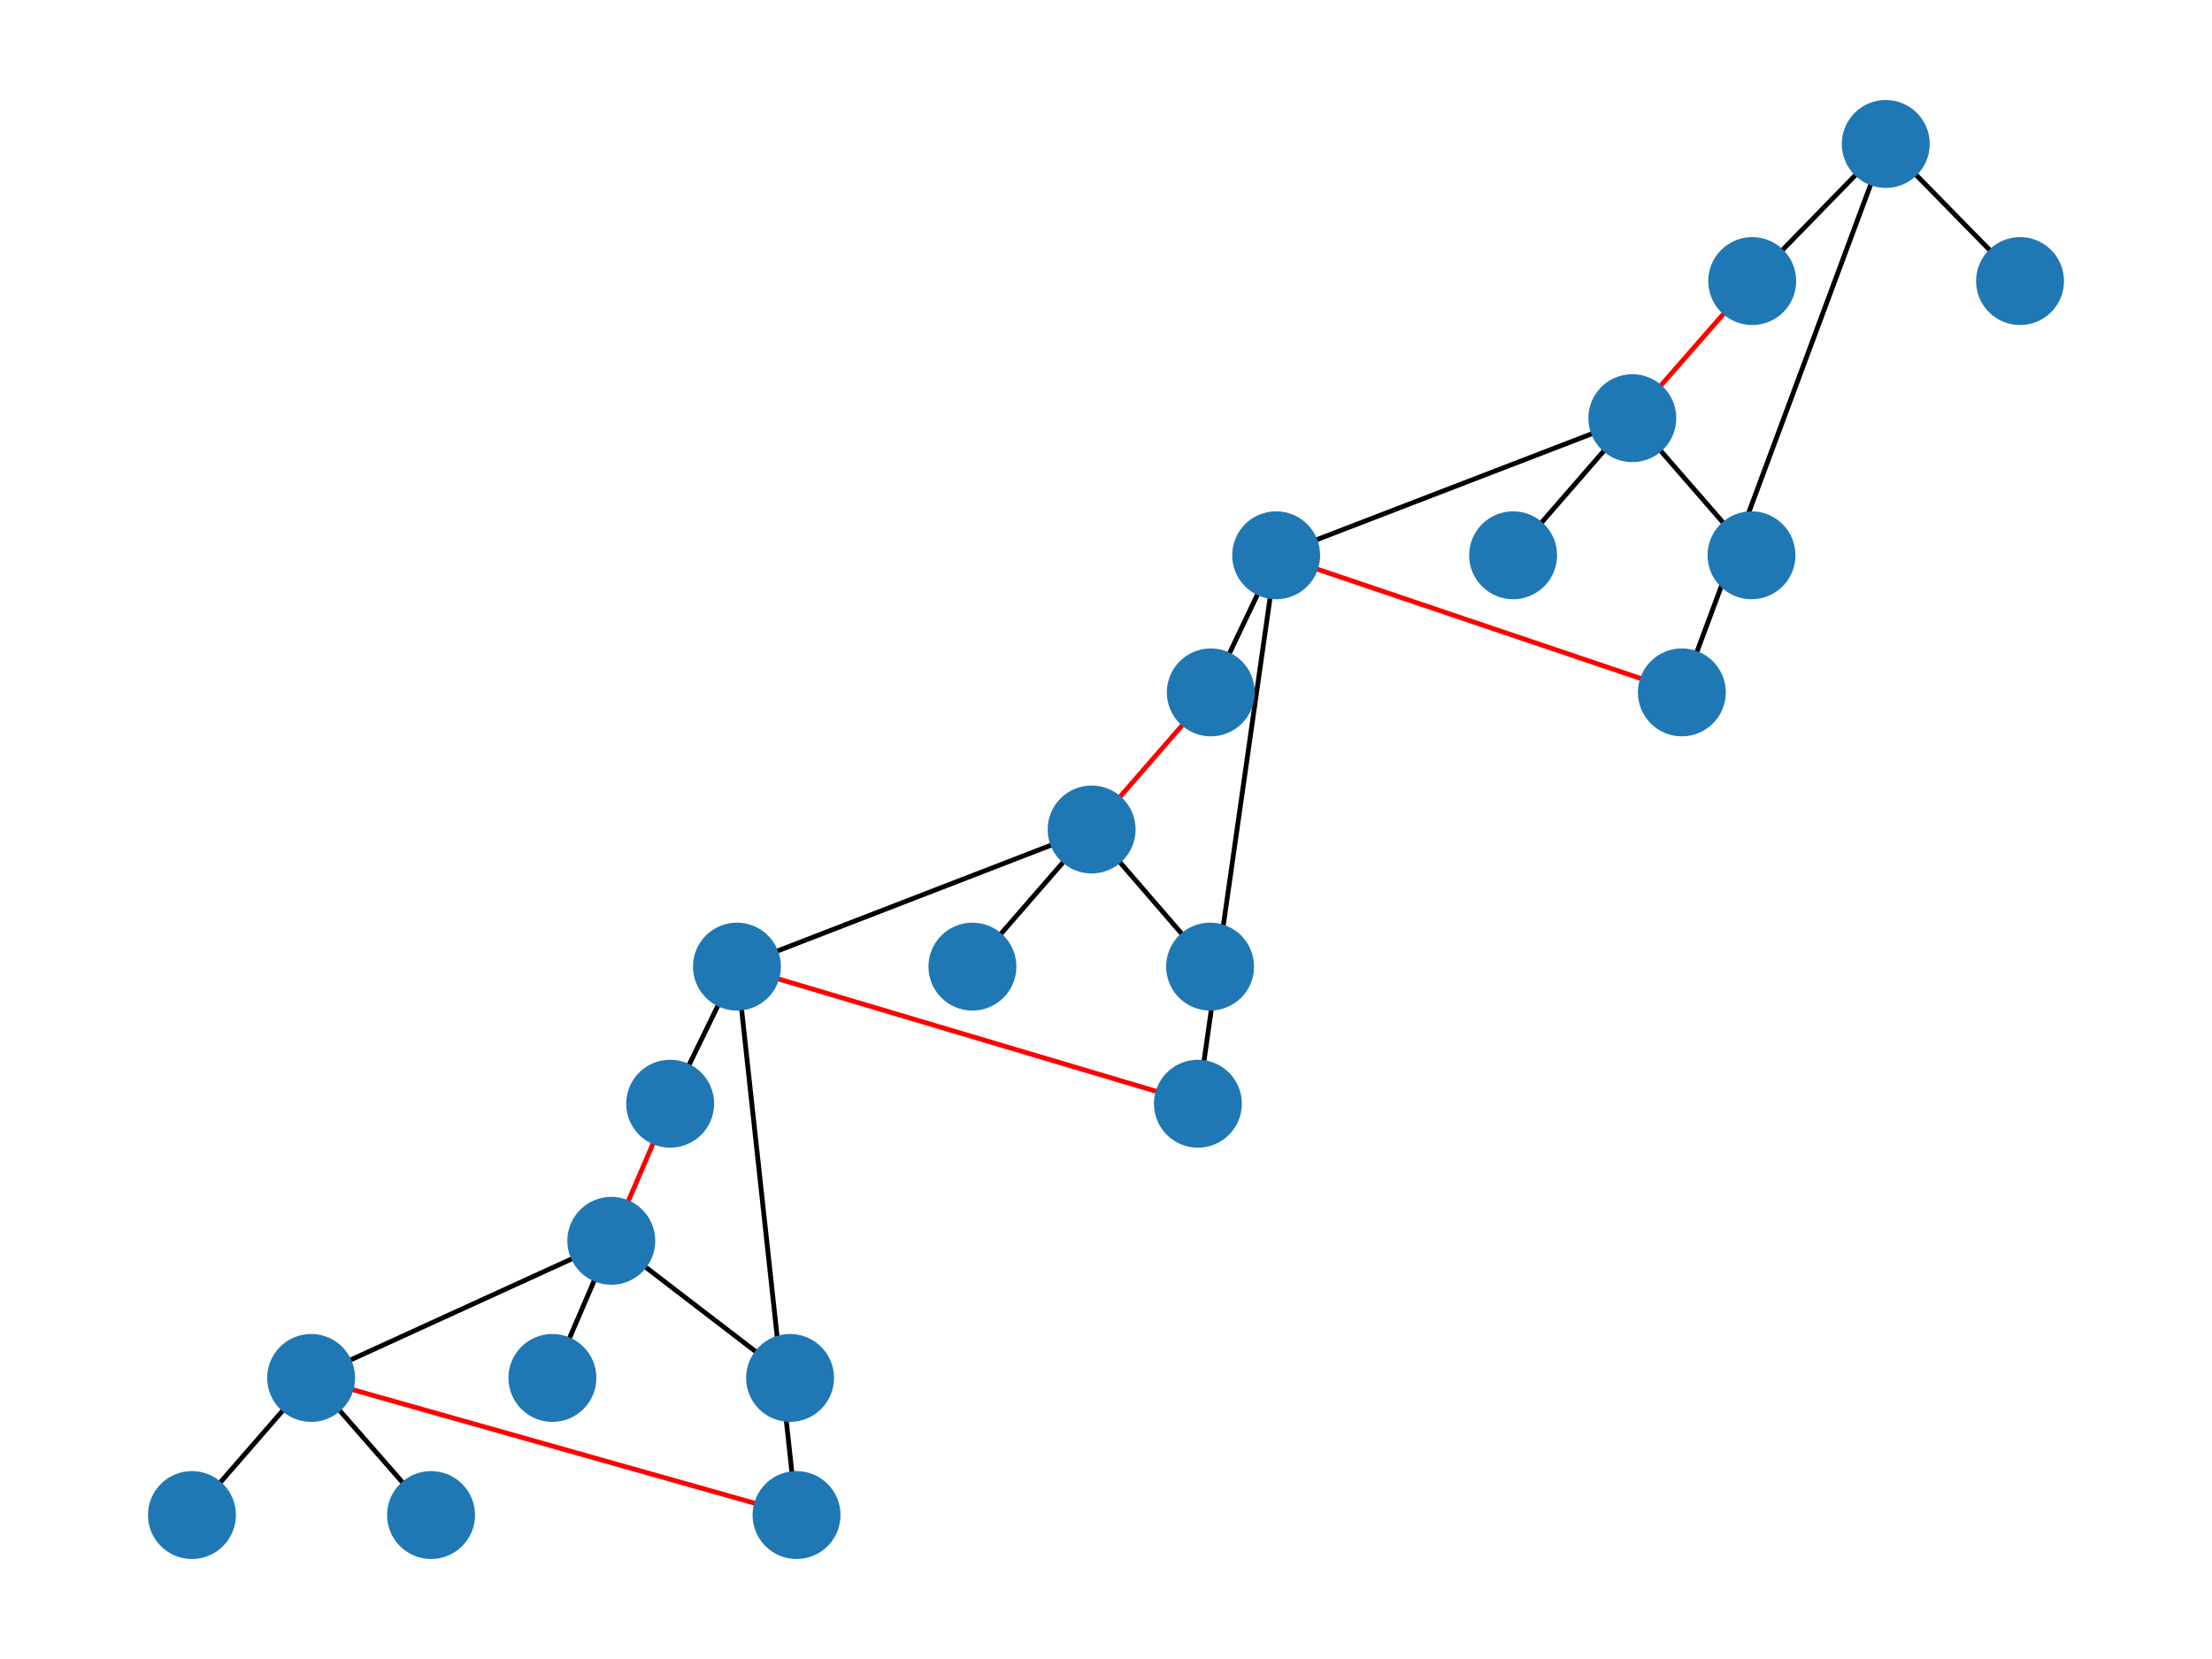 <?xml version="1.0" encoding="utf-8" standalone="no"?>
<!DOCTYPE svg PUBLIC "-//W3C//DTD SVG 1.1//EN"
  "http://www.w3.org/Graphics/SVG/1.1/DTD/svg11.dtd">
<svg xmlns:xlink="http://www.w3.org/1999/xlink" width="460.8pt" height="345.6pt" viewBox="0 0 460.8 345.6" xmlns="http://www.w3.org/2000/svg" version="1.1">
 <defs>
  <style type="text/css">*{stroke-linejoin: round; stroke-linecap: butt}</style>
 </defs>
 <g id="figure_1">
  <g id="patch_1">
   <path d="M 0 345.6 
L 460.8 345.6 
L 460.8 0 
L 0 0 
z
" style="fill: #ffffff"/>
  </g>
  <g id="axes_1">
   <g id="LineCollection_1">
    <path d="M 392.842 29.99 
L 365.02 58.552 
" clip-path="url(#pe561c924dc)" style="fill: none; stroke: #000000"/>
    <path d="M 392.842 29.99 
L 350.361 144.238 
" clip-path="url(#pe561c924dc)" style="fill: none; stroke: #000000"/>
    <path d="M 392.842 29.99 
L 420.813 58.552 
" clip-path="url(#pe561c924dc)" style="fill: none; stroke: #000000"/>
    <path d="M 365.02 58.552 
L 340.04 87.114 
" clip-path="url(#pe561c924dc)" style="fill: none; stroke: #ff0000"/>
    <path d="M 340.04 87.114 
L 265.848 115.676 
" clip-path="url(#pe561c924dc)" style="fill: none; stroke: #000000"/>
    <path d="M 340.04 87.114 
L 315.209 115.676 
" clip-path="url(#pe561c924dc)" style="fill: none; stroke: #000000"/>
    <path d="M 340.04 87.114 
L 364.87 115.676 
" clip-path="url(#pe561c924dc)" style="fill: none; stroke: #000000"/>
    <path d="M 265.848 115.676 
L 350.361 144.238 
" clip-path="url(#pe561c924dc)" style="fill: none; stroke: #ff0000"/>
    <path d="M 265.848 115.676 
L 252.236 144.238 
" clip-path="url(#pe561c924dc)" style="fill: none; stroke: #000000"/>
    <path d="M 265.848 115.676 
L 249.543 229.924 
" clip-path="url(#pe561c924dc)" style="fill: none; stroke: #000000"/>
    <path d="M 252.236 144.238 
L 227.405 172.8 
" clip-path="url(#pe561c924dc)" style="fill: none; stroke: #ff0000"/>
    <path d="M 227.405 172.8 
L 153.519 201.362 
" clip-path="url(#pe561c924dc)" style="fill: none; stroke: #000000"/>
    <path d="M 227.405 172.8 
L 202.575 201.362 
" clip-path="url(#pe561c924dc)" style="fill: none; stroke: #000000"/>
    <path d="M 227.405 172.8 
L 252.086 201.362 
" clip-path="url(#pe561c924dc)" style="fill: none; stroke: #000000"/>
    <path d="M 153.519 201.362 
L 249.543 229.924 
" clip-path="url(#pe561c924dc)" style="fill: none; stroke: #ff0000"/>
    <path d="M 153.519 201.362 
L 139.608 229.924 
" clip-path="url(#pe561c924dc)" style="fill: none; stroke: #000000"/>
    <path d="M 153.519 201.362 
L 165.934 315.61 
" clip-path="url(#pe561c924dc)" style="fill: none; stroke: #000000"/>
    <path d="M 139.608 229.924 
L 127.342 258.486 
" clip-path="url(#pe561c924dc)" style="fill: none; stroke: #ff0000"/>
    <path d="M 127.342 258.486 
L 64.817 287.048 
" clip-path="url(#pe561c924dc)" style="fill: none; stroke: #000000"/>
    <path d="M 127.342 258.486 
L 115.076 287.048 
" clip-path="url(#pe561c924dc)" style="fill: none; stroke: #000000"/>
    <path d="M 127.342 258.486 
L 164.587 287.048 
" clip-path="url(#pe561c924dc)" style="fill: none; stroke: #000000"/>
    <path d="M 64.817 287.048 
L 165.934 315.61 
" clip-path="url(#pe561c924dc)" style="fill: none; stroke: #ff0000"/>
    <path d="M 64.817 287.048 
L 39.987 315.61 
" clip-path="url(#pe561c924dc)" style="fill: none; stroke: #000000"/>
    <path d="M 64.817 287.048 
L 89.797 315.61 
" clip-path="url(#pe561c924dc)" style="fill: none; stroke: #000000"/>
   </g>
   <g id="PathCollection_1">
    <defs>
     <path id="m335edf52d1" d="M 0 8.66 
C 2.297 8.66 4.5 7.748 6.124 6.124 
C 7.748 4.5 8.66 2.297 8.66 0 
C 8.66 -2.297 7.748 -4.5 6.124 -6.124 
C 4.5 -7.748 2.297 -8.66 0 -8.66 
C -2.297 -8.66 -4.5 -7.748 -6.124 -6.124 
C -7.748 -4.5 -8.66 -2.297 -8.66 0 
C -8.66 2.297 -7.748 4.5 -6.124 6.124 
C -4.5 7.748 -2.297 8.66 0 8.66 
z
" style="stroke: #1f78b4"/>
    </defs>
    <g clip-path="url(#pe561c924dc)">
     <use xlink:href="#m335edf52d1" x="392.842" y="29.99" style="fill: #1f78b4; stroke: #1f78b4"/>
     <use xlink:href="#m335edf52d1" x="365.02" y="58.552" style="fill: #1f78b4; stroke: #1f78b4"/>
     <use xlink:href="#m335edf52d1" x="340.04" y="87.114" style="fill: #1f78b4; stroke: #1f78b4"/>
     <use xlink:href="#m335edf52d1" x="265.848" y="115.676" style="fill: #1f78b4; stroke: #1f78b4"/>
     <use xlink:href="#m335edf52d1" x="315.209" y="115.676" style="fill: #1f78b4; stroke: #1f78b4"/>
     <use xlink:href="#m335edf52d1" x="364.87" y="115.676" style="fill: #1f78b4; stroke: #1f78b4"/>
     <use xlink:href="#m335edf52d1" x="350.361" y="144.238" style="fill: #1f78b4; stroke: #1f78b4"/>
     <use xlink:href="#m335edf52d1" x="252.236" y="144.238" style="fill: #1f78b4; stroke: #1f78b4"/>
     <use xlink:href="#m335edf52d1" x="227.405" y="172.8" style="fill: #1f78b4; stroke: #1f78b4"/>
     <use xlink:href="#m335edf52d1" x="153.519" y="201.362" style="fill: #1f78b4; stroke: #1f78b4"/>
     <use xlink:href="#m335edf52d1" x="202.575" y="201.362" style="fill: #1f78b4; stroke: #1f78b4"/>
     <use xlink:href="#m335edf52d1" x="252.086" y="201.362" style="fill: #1f78b4; stroke: #1f78b4"/>
     <use xlink:href="#m335edf52d1" x="249.543" y="229.924" style="fill: #1f78b4; stroke: #1f78b4"/>
     <use xlink:href="#m335edf52d1" x="139.608" y="229.924" style="fill: #1f78b4; stroke: #1f78b4"/>
     <use xlink:href="#m335edf52d1" x="127.342" y="258.486" style="fill: #1f78b4; stroke: #1f78b4"/>
     <use xlink:href="#m335edf52d1" x="64.817" y="287.048" style="fill: #1f78b4; stroke: #1f78b4"/>
     <use xlink:href="#m335edf52d1" x="115.076" y="287.048" style="fill: #1f78b4; stroke: #1f78b4"/>
     <use xlink:href="#m335edf52d1" x="164.587" y="287.048" style="fill: #1f78b4; stroke: #1f78b4"/>
     <use xlink:href="#m335edf52d1" x="165.934" y="315.61" style="fill: #1f78b4; stroke: #1f78b4"/>
     <use xlink:href="#m335edf52d1" x="39.987" y="315.61" style="fill: #1f78b4; stroke: #1f78b4"/>
     <use xlink:href="#m335edf52d1" x="89.797" y="315.61" style="fill: #1f78b4; stroke: #1f78b4"/>
     <use xlink:href="#m335edf52d1" x="420.813" y="58.552" style="fill: #1f78b4; stroke: #1f78b4"/>
    </g>
   </g>
  </g>
 </g>
 <defs>
  <clipPath id="pe561c924dc">
   <rect x="0" y="0" width="460.8" height="345.6"/>
  </clipPath>
 </defs>
</svg>
